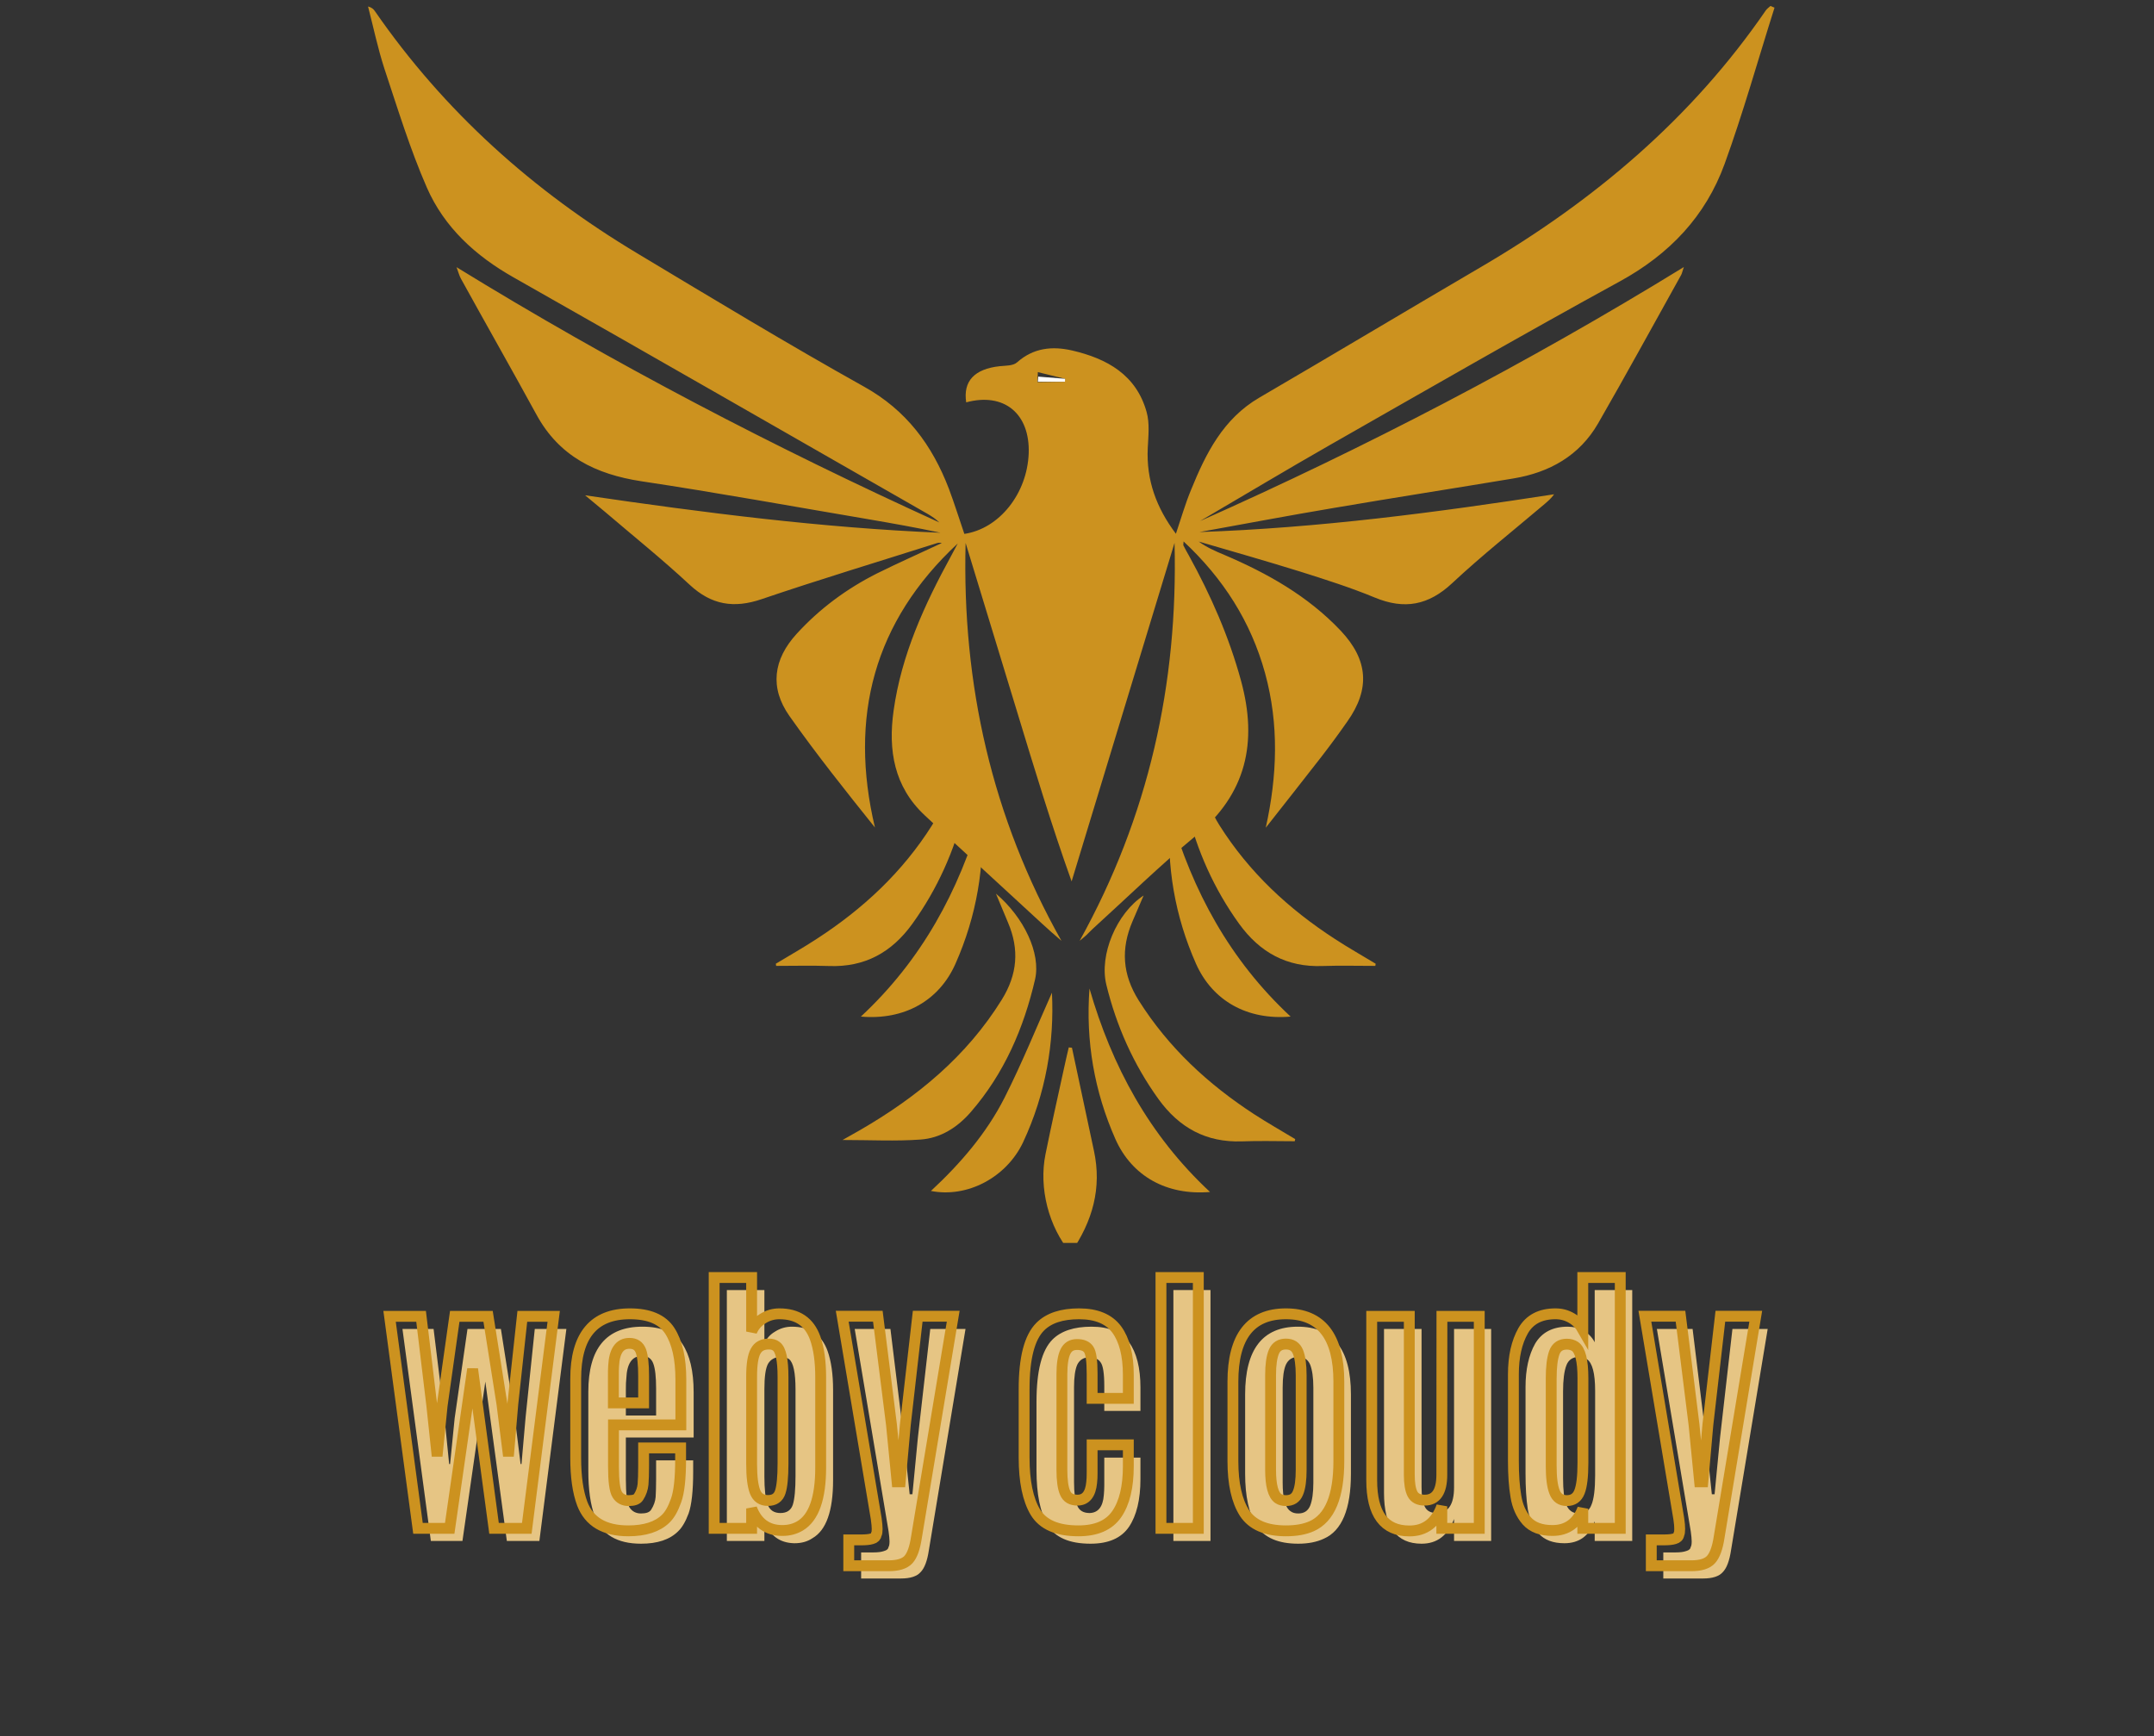 <svg xmlns="http://www.w3.org/2000/svg" xmlns:xlink="http://www.w3.org/1999/xlink" width="98" zoomAndPan="magnify" viewBox="0 0 73.5 59.25" height="79" preserveAspectRatio="xMidYMid meet" version="1.0"><rect x="0" y="0" width="73.5" height="59.25" fill="#333333" stroke="none"/><defs><g/><clipPath id="1eecbcd9ab"><path d="M 12.559 0.195 L 60.699 0.195 L 60.699 33 L 12.559 33 Z M 12.559 0.195 " clip-rule="nonzero"/></clipPath><clipPath id="1f8d7f1398"><path d="M 35 35 L 38 35 L 38 42.414 L 35 42.414 Z M 35 35 " clip-rule="nonzero"/></clipPath></defs><g clip-path="url(#1eecbcd9ab)"><path fill="#cc921f" d="M 12.559 0.223 C 12.742 0.93 12.891 1.648 13.117 2.344 C 13.57 3.707 13.992 5.09 14.566 6.402 C 15.16 7.758 16.223 8.73 17.523 9.465 C 22.246 12.141 26.953 14.848 31.664 17.543 C 31.801 17.625 31.934 17.711 32.051 17.828 C 26.422 15.266 20.945 12.418 15.578 9.117 C 15.652 9.316 15.676 9.418 15.727 9.508 C 16.582 11.059 17.457 12.598 18.305 14.148 C 19.082 15.574 20.328 16.184 21.879 16.422 C 24.477 16.812 27.066 17.285 29.656 17.723 C 30.473 17.863 31.285 18.008 32.094 18.18 C 28.035 18.012 24.016 17.496 19.965 16.902 C 20.199 17.098 20.43 17.285 20.66 17.48 C 21.621 18.301 22.609 19.094 23.535 19.957 C 24.277 20.645 25.043 20.77 25.992 20.445 C 27.957 19.777 29.949 19.176 31.93 18.547 C 31.992 18.523 32.062 18.512 32.137 18.531 C 31.398 18.879 30.652 19.207 29.922 19.57 C 28.891 20.09 27.969 20.77 27.188 21.625 C 26.383 22.504 26.258 23.469 26.938 24.434 C 27.852 25.73 28.844 26.977 29.855 28.238 C 28.961 24.465 29.816 21.211 32.68 18.547 C 32.605 18.688 32.527 18.832 32.453 18.973 C 31.543 20.637 30.758 22.348 30.492 24.25 C 30.301 25.602 30.508 26.844 31.551 27.82 C 32.668 28.867 33.801 29.898 34.926 30.938 C 35.352 31.328 35.766 31.723 36.219 32.105 C 33.848 27.895 32.824 23.355 32.949 18.527 C 33.535 20.453 34.125 22.379 34.711 24.305 C 35.297 26.23 35.879 28.156 36.566 30.078 C 37.738 26.227 38.906 22.379 40.078 18.527 C 40.203 23.344 39.188 27.875 36.84 32.105 C 36.918 32.043 36.992 31.98 37.066 31.914 C 37.141 31.844 37.211 31.766 37.289 31.695 C 38.457 30.633 39.59 29.527 40.801 28.523 C 42.535 27.09 42.918 25.328 42.348 23.234 C 41.938 21.73 41.32 20.324 40.574 18.969 C 40.508 18.852 40.441 18.734 40.383 18.617 C 40.371 18.594 40.383 18.562 40.387 18.477 C 41.742 19.742 42.684 21.215 43.168 22.973 C 43.645 24.719 43.586 26.465 43.191 28.246 C 43.82 27.445 44.453 26.645 45.078 25.84 C 45.387 25.441 45.688 25.031 45.977 24.617 C 46.762 23.508 46.684 22.512 45.746 21.52 C 44.629 20.34 43.246 19.562 41.773 18.934 C 41.473 18.809 41.176 18.68 40.902 18.48 C 42.066 18.82 43.23 19.152 44.387 19.512 C 45.238 19.781 46.09 20.051 46.91 20.391 C 47.926 20.812 48.746 20.656 49.555 19.898 C 50.566 18.953 51.652 18.094 52.707 17.199 C 52.82 17.102 52.93 17.008 53.031 16.867 C 49.016 17.488 44.996 18.016 40.93 18.156 C 42.461 17.879 43.988 17.59 45.523 17.332 C 47.559 16.984 49.598 16.668 51.637 16.328 C 52.871 16.125 53.895 15.551 54.531 14.449 C 55.496 12.773 56.422 11.074 57.363 9.387 C 57.391 9.34 57.398 9.285 57.457 9.113 C 52.086 12.414 46.605 15.266 40.949 17.781 C 42.422 16.918 43.887 16.039 45.371 15.191 C 48.668 13.312 51.953 11.418 55.281 9.598 C 56.969 8.672 58.199 7.379 58.848 5.594 C 59.484 3.844 59.988 2.039 60.551 0.262 C 60.504 0.242 60.461 0.223 60.414 0.203 C 60.359 0.254 60.293 0.297 60.254 0.355 C 57.719 4.047 54.387 6.855 50.551 9.102 C 48.023 10.582 45.508 12.09 42.977 13.566 C 41.734 14.289 41.145 15.477 40.637 16.727 C 40.445 17.191 40.305 17.68 40.125 18.215 C 39.457 17.328 39.113 16.383 39.164 15.297 C 39.184 14.883 39.234 14.445 39.125 14.059 C 38.773 12.793 37.777 12.238 36.586 11.961 C 35.906 11.805 35.266 11.867 34.703 12.367 C 34.574 12.484 34.316 12.477 34.117 12.496 C 33.25 12.59 32.859 13.004 32.969 13.73 C 34.258 13.383 35.148 14.109 35.102 15.469 C 35.051 16.84 34.102 18.043 32.906 18.219 C 32.73 17.707 32.57 17.188 32.379 16.68 C 31.809 15.191 30.93 14 29.484 13.195 C 26.875 11.738 24.316 10.188 21.75 8.648 C 18.195 6.52 15.164 3.809 12.797 0.387 C 12.75 0.316 12.691 0.254 12.559 0.223 Z M 35.402 13.039 L 35.414 12.699 L 36.344 12.926 L 36.336 13.027 Z M 35.402 13.039 " fill-opacity="1" fill-rule="nonzero"/></g><path fill="#cc921f" d="M 28.75 38.902 C 29.703 38.902 30.562 38.949 31.41 38.887 C 32.098 38.84 32.676 38.469 33.129 37.945 C 34.266 36.633 34.934 35.086 35.32 33.418 C 35.52 32.531 34.941 31.305 33.984 30.496 C 34.145 30.879 34.273 31.184 34.398 31.488 C 34.785 32.398 34.719 33.25 34.184 34.113 C 32.98 36.055 31.289 37.441 29.344 38.566 C 29.172 38.664 28.996 38.762 28.75 38.902 Z M 28.75 38.902 " fill-opacity="1" fill-rule="nonzero"/><path fill="#cc921f" d="M 44.195 38.871 C 43.727 38.59 43.254 38.32 42.801 38.027 C 41.223 37 39.875 35.754 38.859 34.145 C 38.297 33.254 38.242 32.379 38.645 31.438 C 38.766 31.156 38.887 30.875 39.023 30.559 C 38.098 31.164 37.504 32.586 37.75 33.598 C 38.094 35.012 38.676 36.32 39.531 37.508 C 40.238 38.484 41.156 38.992 42.379 38.949 C 42.98 38.926 43.582 38.945 44.18 38.945 C 44.184 38.922 44.188 38.895 44.195 38.871 Z M 44.195 38.871 " fill-opacity="1" fill-rule="nonzero"/><g clip-path="url(#1f8d7f1398)"><path fill="#cc921f" d="M 36.535 42.758 C 37.285 41.676 37.602 40.539 37.328 39.27 C 37.078 38.098 36.828 36.926 36.578 35.754 C 36.543 35.75 36.508 35.746 36.469 35.742 C 36.418 35.969 36.359 36.199 36.312 36.43 C 36.098 37.414 35.875 38.398 35.676 39.383 C 35.441 40.531 35.781 41.867 36.535 42.758 Z M 36.535 42.758 " fill-opacity="1" fill-rule="nonzero"/></g><path fill="#cc921f" d="M 35.895 33.875 C 35.387 35.012 34.883 36.262 34.277 37.461 C 33.664 38.668 32.781 39.699 31.766 40.641 C 33.004 40.887 34.344 40.18 34.91 38.98 C 35.688 37.32 35.98 35.562 35.895 33.875 Z M 35.895 33.875 " fill-opacity="1" fill-rule="nonzero"/><path fill="#cc921f" d="M 37.176 33.734 C 37.043 35.531 37.34 37.242 38.062 38.875 C 38.625 40.137 39.809 40.801 41.289 40.676 C 39.211 38.742 37.941 36.383 37.176 33.734 Z M 37.176 33.734 " fill-opacity="1" fill-rule="nonzero"/><path fill="#cc921f" d="M 46.941 32.887 C 46.477 32.605 46.004 32.34 45.551 32.043 C 43.973 31.02 42.625 29.77 41.609 28.16 C 41.047 27.27 40.992 26.395 41.395 25.453 C 41.516 25.172 41.637 24.891 41.773 24.574 C 40.848 25.18 40.254 26.605 40.5 27.617 C 40.844 29.027 41.426 30.336 42.281 31.523 C 42.988 32.5 43.906 33.012 45.129 32.965 C 45.727 32.945 46.332 32.961 46.93 32.961 C 46.934 32.938 46.938 32.914 46.941 32.887 Z M 46.941 32.887 " fill-opacity="1" fill-rule="nonzero"/><path fill="#cc921f" d="M 39.926 27.754 C 39.793 29.547 40.09 31.262 40.812 32.891 C 41.375 34.152 42.559 34.82 44.039 34.691 C 41.961 32.758 40.691 30.402 39.926 27.754 Z M 39.926 27.754 " fill-opacity="1" fill-rule="nonzero"/><path fill="#cc921f" d="M 26.473 32.887 C 26.938 32.605 27.41 32.34 27.863 32.043 C 29.441 31.02 30.789 29.77 31.805 28.16 C 32.367 27.27 32.422 26.395 32.02 25.453 C 31.898 25.172 31.777 24.891 31.641 24.574 C 32.566 25.18 33.16 26.605 32.914 27.617 C 32.57 29.027 31.988 30.336 31.133 31.523 C 30.43 32.5 29.508 33.012 28.285 32.965 C 27.688 32.945 27.086 32.961 26.484 32.961 C 26.48 32.938 26.477 32.914 26.473 32.887 Z M 26.473 32.887 " fill-opacity="1" fill-rule="nonzero"/><path fill="#cc921f" d="M 33.488 27.754 C 33.621 29.547 33.324 31.262 32.602 32.891 C 32.043 34.152 30.855 34.82 29.375 34.691 C 31.453 32.758 32.723 30.402 33.488 27.754 Z M 33.488 27.754 " fill-opacity="1" fill-rule="nonzero"/><path fill="#ffffff" d="M 35.414 13.027 C 35.723 13.027 36.031 13.027 36.34 13.027 C 36.34 12.992 36.344 12.961 36.344 12.926 C 36.039 12.902 35.73 12.875 35.426 12.852 C 35.422 12.91 35.418 12.969 35.414 13.027 Z M 35.414 13.027 " fill-opacity="1" fill-rule="nonzero"/><g fill="#e6c584" fill-opacity="1"><g transform="translate(13.514, 52.585)"><g><path d="M 3.781 0 L 3.047 -5.438 L 2.266 0 L 1.188 0 L 0.219 -7.234 L 1.281 -7.234 L 1.656 -4.188 L 1.812 -2.625 L 1.844 -2.625 L 2 -4.188 L 2.438 -7.234 L 3.578 -7.234 L 4.047 -4.25 L 4.25 -2.625 L 4.281 -2.625 L 4.422 -4.234 L 4.734 -7.234 L 5.812 -7.234 L 4.891 0 Z M 3.781 0 "/></g></g></g><g fill="#e6c584" fill-opacity="1"><g transform="translate(19.544, 52.585)"><g><path d="M 2.328 0.094 C 1.516 0.094 0.988 -0.219 0.75 -0.844 C 0.602 -1.238 0.531 -1.758 0.531 -2.406 L 0.531 -5.094 C 0.531 -6.57 1.145 -7.312 2.375 -7.312 C 3.031 -7.312 3.484 -7.117 3.734 -6.734 C 3.992 -6.348 4.125 -5.797 4.125 -5.078 L 4.125 -3.531 L 1.812 -3.531 L 1.812 -2.109 C 1.812 -1.609 1.852 -1.285 1.938 -1.141 C 2.031 -1.004 2.16 -0.938 2.328 -0.938 C 2.504 -0.938 2.617 -0.977 2.672 -1.062 C 2.766 -1.207 2.816 -1.352 2.828 -1.5 C 2.836 -1.645 2.844 -1.848 2.844 -2.109 L 2.844 -2.75 L 4.109 -2.75 L 4.109 -2.359 C 4.109 -1.703 4.055 -1.227 3.953 -0.938 C 3.848 -0.656 3.727 -0.453 3.594 -0.328 C 3.312 -0.047 2.891 0.094 2.328 0.094 Z M 1.812 -4.281 L 2.844 -4.281 L 2.844 -5.203 C 2.844 -5.598 2.812 -5.879 2.75 -6.047 C 2.688 -6.223 2.562 -6.312 2.375 -6.312 C 2.363 -6.312 2.359 -6.312 2.359 -6.312 C 2.023 -6.312 1.848 -6.055 1.828 -5.547 C 1.816 -5.453 1.812 -5.328 1.812 -5.172 Z M 1.812 -4.281 "/></g></g></g><g fill="#e6c584" fill-opacity="1"><g transform="translate(24.161, 52.585)"><g><path d="M 1.922 -0.672 L 1.922 0 L 0.641 0 L 0.641 -8.562 L 1.922 -8.562 L 1.922 -6.719 C 1.984 -6.895 2.102 -7.035 2.281 -7.141 C 2.457 -7.254 2.648 -7.312 2.859 -7.312 C 3.473 -7.312 3.879 -7.035 4.078 -6.484 C 4.203 -6.129 4.266 -5.688 4.266 -5.156 L 4.266 -2.094 C 4.266 -2.082 4.266 -2.078 4.266 -2.078 C 4.266 -1.023 4.031 -0.363 3.562 -0.094 C 3.395 0.02 3.191 0.078 2.953 0.078 C 2.953 0.078 2.945 0.078 2.938 0.078 C 2.445 0.066 2.109 -0.18 1.922 -0.672 Z M 1.922 -2.203 C 1.922 -1.766 1.957 -1.445 2.031 -1.25 C 2.102 -1.051 2.25 -0.953 2.469 -0.953 C 2.688 -0.953 2.828 -1.047 2.891 -1.234 C 2.953 -1.43 2.984 -1.758 2.984 -2.219 L 2.984 -5.172 C 2.984 -5.742 2.91 -6.086 2.766 -6.203 C 2.691 -6.254 2.602 -6.281 2.5 -6.281 C 2.289 -6.281 2.141 -6.203 2.047 -6.047 C 1.961 -5.891 1.922 -5.598 1.922 -5.172 Z M 1.922 -2.203 "/></g></g></g><g fill="#e6c584" fill-opacity="1"><g transform="translate(28.962, 52.585)"><g><path d="M 0.422 1.281 L 0.422 0.391 L 0.844 0.391 C 1 0.391 1.117 0.375 1.203 0.344 C 1.297 0.32 1.348 0.273 1.359 0.203 C 1.379 0.172 1.391 0.109 1.391 0.016 C 1.391 -0.066 1.379 -0.18 1.359 -0.328 L 0.203 -7.234 L 1.422 -7.234 L 1.875 -3.531 L 2.078 -1.594 L 2.172 -1.594 L 2.359 -3.531 L 2.781 -7.234 L 3.984 -7.234 L 2.734 0.312 C 2.68 0.676 2.586 0.926 2.453 1.062 C 2.328 1.207 2.102 1.281 1.781 1.281 Z M 0.422 1.281 "/></g></g></g><g fill="#e6c584" fill-opacity="1"><g transform="translate(33.068, 52.585)"><g/></g></g><g fill="#e6c584" fill-opacity="1"><g transform="translate(34.837, 52.585)"><g><path d="M 2.375 0.094 C 1.656 0.094 1.164 -0.117 0.906 -0.547 C 0.656 -0.984 0.531 -1.602 0.531 -2.406 L 0.531 -4.75 C 0.531 -5.801 0.711 -6.508 1.078 -6.875 C 1.367 -7.164 1.812 -7.312 2.406 -7.312 C 3 -7.312 3.426 -7.133 3.688 -6.781 C 3.945 -6.426 4.078 -5.91 4.078 -5.234 L 4.078 -4.438 L 2.844 -4.438 L 2.844 -5.281 C 2.844 -5.719 2.801 -5.988 2.719 -6.094 C 2.645 -6.207 2.516 -6.266 2.328 -6.266 C 2.141 -6.266 2.004 -6.18 1.922 -6.016 C 1.848 -5.848 1.812 -5.594 1.812 -5.25 L 1.812 -2 C 1.812 -1.645 1.848 -1.379 1.922 -1.203 C 1.992 -1.035 2.133 -0.953 2.344 -0.953 C 2.633 -0.961 2.797 -1.164 2.828 -1.562 C 2.836 -1.656 2.844 -1.766 2.844 -1.891 C 2.844 -1.922 2.844 -1.953 2.844 -1.984 L 2.844 -2.844 L 4.078 -2.844 L 4.078 -2.109 C 4.078 -1.41 3.945 -0.867 3.688 -0.484 C 3.426 -0.098 2.988 0.094 2.375 0.094 Z M 2.375 0.094 "/></g></g></g><g fill="#e6c584" fill-opacity="1"><g transform="translate(39.383, 52.585)"><g><path d="M 0.656 0 L 0.656 -8.562 L 1.922 -8.562 L 1.922 0 Z M 0.656 0 "/></g></g></g><g fill="#e6c584" fill-opacity="1"><g transform="translate(41.956, 52.585)"><g><path d="M 2.344 -0.938 C 2.539 -0.938 2.676 -1.023 2.75 -1.203 C 2.82 -1.379 2.859 -1.641 2.859 -1.984 L 2.859 -5.234 C 2.859 -5.578 2.82 -5.836 2.75 -6.016 C 2.676 -6.191 2.539 -6.281 2.344 -6.281 C 2.145 -6.281 2.004 -6.191 1.922 -6.016 C 1.848 -5.848 1.812 -5.586 1.812 -5.234 L 1.812 -1.984 C 1.812 -1.461 1.898 -1.141 2.078 -1.016 C 2.148 -0.961 2.238 -0.938 2.344 -0.938 Z M 2.344 0.094 C 1.664 0.094 1.191 -0.109 0.922 -0.516 C 0.66 -0.93 0.531 -1.523 0.531 -2.297 L 0.531 -5 C 0.531 -6.539 1.129 -7.312 2.328 -7.312 C 3.535 -7.312 4.141 -6.539 4.141 -5 L 4.141 -2.297 C 4.141 -1.086 3.832 -0.348 3.219 -0.078 C 2.977 0.035 2.688 0.094 2.344 0.094 Z M 2.344 0.094 "/></g></g></g><g fill="#e6c584" fill-opacity="1"><g transform="translate(46.632, 52.585)"><g><path d="M 1.875 0.094 C 1.02 0.094 0.594 -0.484 0.594 -1.641 L 0.594 -7.234 L 1.875 -7.234 L 1.875 -1.844 C 1.875 -1.539 1.91 -1.316 1.984 -1.172 C 2.055 -1.023 2.191 -0.953 2.391 -0.953 C 2.785 -0.953 2.984 -1.242 2.984 -1.828 L 2.984 -7.234 L 4.25 -7.234 L 4.25 0 L 2.984 0 L 2.984 -0.75 C 2.773 -0.188 2.406 0.094 1.875 0.094 Z M 1.875 0.094 "/></g></g></g><g fill="#e6c584" fill-opacity="1"><g transform="translate(51.524, 52.585)"><g><path d="M 1.859 0.078 C 1.473 0.078 1.18 -0.031 0.984 -0.25 C 0.797 -0.469 0.672 -0.742 0.609 -1.078 C 0.555 -1.422 0.531 -1.832 0.531 -2.312 L 0.531 -5.25 C 0.531 -5.852 0.641 -6.348 0.859 -6.734 C 1.086 -7.117 1.457 -7.312 1.969 -7.312 C 2.164 -7.312 2.348 -7.266 2.516 -7.172 C 2.68 -7.078 2.805 -6.945 2.891 -6.781 L 2.891 -8.562 L 4.172 -8.562 L 4.172 0 L 2.891 0 L 2.891 -0.672 C 2.703 -0.172 2.359 0.078 1.859 0.078 Z M 1.812 -2.141 C 1.812 -1.734 1.848 -1.43 1.922 -1.234 C 2.004 -1.035 2.148 -0.938 2.359 -0.938 C 2.566 -0.938 2.707 -1.035 2.781 -1.234 C 2.863 -1.43 2.906 -1.766 2.906 -2.234 L 2.906 -5.125 C 2.906 -5.719 2.812 -6.078 2.625 -6.203 C 2.551 -6.254 2.461 -6.281 2.359 -6.281 C 2.141 -6.281 1.992 -6.18 1.922 -5.984 C 1.848 -5.785 1.812 -5.492 1.812 -5.109 Z M 1.812 -2.141 "/></g></g></g><g fill="#e6c584" fill-opacity="1"><g transform="translate(56.334, 52.585)"><g><path d="M 0.422 1.281 L 0.422 0.391 L 0.844 0.391 C 1 0.391 1.117 0.375 1.203 0.344 C 1.297 0.32 1.348 0.273 1.359 0.203 C 1.379 0.172 1.391 0.109 1.391 0.016 C 1.391 -0.066 1.379 -0.18 1.359 -0.328 L 0.203 -7.234 L 1.422 -7.234 L 1.875 -3.531 L 2.078 -1.594 L 2.172 -1.594 L 2.359 -3.531 L 2.781 -7.234 L 3.984 -7.234 L 2.734 0.312 C 2.68 0.676 2.586 0.926 2.453 1.062 C 2.328 1.207 2.102 1.281 1.781 1.281 Z M 0.422 1.281 "/></g></g></g><path stroke-linecap="butt" transform="matrix(0.741, 0, 0, 0.741, 4.491, 41.78)" fill="none" stroke-linejoin="miter" d="M 16.689 14 L 15.703 6.663 L 14.648 14 L 13.187 14 L 11.879 4.237 L 13.33 4.237 L 13.825 8.356 L 14.047 10.45 L 14.089 10.45 L 14.3 8.351 L 14.88 4.237 L 16.415 4.237 L 17.053 8.272 L 17.327 10.45 L 17.37 10.45 L 17.554 8.277 L 17.992 4.237 L 19.437 4.237 L 18.198 14 Z M 22.871 14.116 C 21.774 14.116 21.067 13.699 20.75 12.861 C 20.55 12.328 20.45 11.626 20.45 10.751 L 20.45 7.112 C 20.45 5.118 21.283 4.121 22.945 4.121 C 23.831 4.121 24.442 4.38 24.785 4.907 C 25.123 5.434 25.292 6.178 25.292 7.149 L 25.292 9.237 L 22.19 9.237 L 22.19 11.157 C 22.19 11.832 22.248 12.265 22.364 12.449 C 22.48 12.634 22.66 12.723 22.892 12.723 C 23.124 12.723 23.277 12.671 23.345 12.56 C 23.467 12.37 23.53 12.175 23.551 11.974 C 23.567 11.774 23.577 11.505 23.577 11.157 L 23.577 10.297 L 25.281 10.297 L 25.281 10.819 C 25.281 11.7 25.212 12.338 25.07 12.723 C 24.933 13.108 24.775 13.388 24.59 13.562 C 24.21 13.931 23.635 14.116 22.871 14.116 Z M 22.185 8.224 L 23.577 8.224 L 23.577 6.974 C 23.577 6.442 23.535 6.062 23.451 5.83 C 23.361 5.598 23.192 5.482 22.929 5.482 C 22.929 5.482 22.923 5.482 22.923 5.482 C 22.475 5.482 22.233 5.825 22.196 6.516 C 22.185 6.647 22.185 6.816 22.185 7.022 Z M 28.551 13.087 L 28.551 14 L 26.826 14 L 26.826 2.449 L 28.551 2.449 L 28.551 4.939 C 28.651 4.696 28.815 4.501 29.057 4.348 C 29.295 4.195 29.553 4.121 29.827 4.121 C 30.661 4.121 31.209 4.49 31.478 5.239 C 31.647 5.714 31.731 6.315 31.731 7.043 L 31.731 11.173 C 31.731 11.183 31.731 11.194 31.731 11.199 C 31.731 12.613 31.415 13.504 30.787 13.884 C 30.55 14.026 30.281 14.1 29.965 14.1 C 29.959 14.1 29.949 14.1 29.933 14.1 C 29.268 14.089 28.81 13.752 28.551 13.087 Z M 28.551 11.03 C 28.551 11.621 28.604 12.048 28.709 12.317 C 28.815 12.586 29.01 12.718 29.305 12.718 C 29.601 12.718 29.785 12.586 29.87 12.328 C 29.954 12.075 29.996 11.632 29.996 11.015 L 29.996 7.017 C 29.996 6.241 29.896 5.772 29.69 5.619 C 29.601 5.545 29.485 5.514 29.342 5.514 C 29.057 5.514 28.857 5.619 28.736 5.841 C 28.614 6.057 28.551 6.447 28.551 7.011 Z M 33.024 15.724 L 33.024 14.533 L 33.588 14.533 C 33.81 14.533 33.973 14.517 34.094 14.48 C 34.216 14.448 34.279 14.38 34.295 14.274 C 34.321 14.232 34.332 14.147 34.332 14.031 C 34.332 13.915 34.316 13.757 34.289 13.557 L 32.723 4.232 L 34.363 4.232 L 34.991 9.227 L 35.249 11.858 L 35.392 11.858 L 35.629 9.227 L 36.199 4.232 L 37.834 4.232 L 36.141 14.416 C 36.067 14.907 35.946 15.25 35.772 15.44 C 35.597 15.63 35.292 15.724 34.859 15.724 Z M 43.599 14.116 C 42.623 14.116 41.964 13.831 41.615 13.251 C 41.273 12.676 41.099 11.837 41.099 10.746 L 41.099 7.581 C 41.099 6.162 41.346 5.208 41.842 4.712 C 42.238 4.316 42.834 4.121 43.63 4.121 C 44.432 4.121 45.007 4.364 45.365 4.844 C 45.719 5.329 45.898 6.025 45.898 6.938 L 45.898 8.014 L 44.231 8.014 L 44.231 6.88 C 44.231 6.284 44.179 5.914 44.073 5.761 C 43.968 5.608 43.788 5.535 43.535 5.535 C 43.282 5.535 43.103 5.645 42.997 5.872 C 42.892 6.094 42.839 6.442 42.839 6.906 L 42.839 11.305 C 42.839 11.785 42.887 12.143 42.987 12.365 C 43.082 12.592 43.272 12.702 43.556 12.702 C 43.941 12.702 44.158 12.428 44.21 11.89 C 44.226 11.764 44.231 11.616 44.231 11.447 C 44.231 11.405 44.231 11.357 44.231 11.31 L 44.231 10.155 L 45.898 10.155 L 45.898 11.141 C 45.898 12.096 45.719 12.834 45.365 13.346 C 45.007 13.863 44.421 14.116 43.599 14.116 Z M 47.401 14 L 47.401 2.449 L 49.121 2.449 L 49.121 14 Z M 53.161 12.723 C 53.43 12.723 53.614 12.607 53.709 12.37 C 53.81 12.133 53.857 11.779 53.857 11.31 L 53.857 6.943 C 53.857 6.468 53.804 6.11 53.709 5.872 C 53.609 5.63 53.424 5.514 53.156 5.514 C 52.887 5.514 52.702 5.63 52.602 5.867 C 52.501 6.104 52.449 6.463 52.449 6.943 L 52.449 11.31 C 52.449 12.027 52.57 12.465 52.802 12.628 C 52.897 12.692 53.018 12.723 53.161 12.723 Z M 53.161 14.116 C 52.238 14.116 51.605 13.842 51.246 13.293 C 50.893 12.739 50.714 11.943 50.714 10.904 L 50.714 7.249 C 50.714 5.165 51.526 4.121 53.156 4.121 C 54.78 4.121 55.592 5.165 55.592 7.249 L 55.592 10.904 C 55.592 12.528 55.176 13.53 54.337 13.905 C 54.015 14.047 53.625 14.116 53.161 14.116 Z M 58.841 14.121 C 57.681 14.121 57.106 13.346 57.106 11.785 L 57.106 4.237 L 58.836 4.237 L 58.836 11.521 C 58.836 11.922 58.883 12.222 58.984 12.418 C 59.084 12.607 59.268 12.702 59.543 12.702 C 60.07 12.702 60.334 12.312 60.334 11.531 L 60.339 4.237 L 62.058 4.237 L 62.058 14 L 60.334 14 L 60.334 12.987 C 60.06 13.741 59.564 14.121 58.841 14.121 Z M 65.429 14.1 C 64.901 14.1 64.511 13.952 64.247 13.657 C 63.989 13.362 63.82 12.987 63.746 12.534 C 63.667 12.08 63.63 11.531 63.63 10.883 L 63.63 6.906 C 63.63 6.088 63.783 5.424 64.078 4.902 C 64.379 4.38 64.875 4.121 65.566 4.121 C 65.835 4.121 66.077 4.184 66.304 4.316 C 66.526 4.443 66.7 4.622 66.826 4.844 L 66.826 2.449 L 68.551 2.449 L 68.551 14 L 66.826 14 L 66.826 13.098 C 66.568 13.762 66.099 14.1 65.429 14.1 Z M 65.371 11.115 C 65.371 11.653 65.418 12.059 65.524 12.323 C 65.624 12.592 65.814 12.723 66.093 12.723 C 66.373 12.723 66.568 12.592 66.673 12.323 C 66.779 12.059 66.832 11.611 66.832 10.988 L 66.832 7.08 C 66.832 6.278 66.71 5.793 66.468 5.624 C 66.362 5.556 66.241 5.519 66.093 5.519 C 65.798 5.519 65.608 5.651 65.513 5.914 C 65.418 6.183 65.371 6.574 65.371 7.101 Z M 69.98 15.724 L 69.98 14.533 L 70.55 14.533 C 70.766 14.533 70.935 14.517 71.051 14.48 C 71.172 14.448 71.241 14.38 71.251 14.274 C 71.278 14.232 71.288 14.147 71.288 14.031 C 71.288 13.915 71.278 13.757 71.246 13.557 L 69.685 4.232 L 71.325 4.232 L 71.948 9.227 L 72.206 11.858 L 72.354 11.858 L 72.586 9.227 L 73.161 4.232 L 74.791 4.232 L 73.103 14.416 C 73.029 14.907 72.902 15.25 72.728 15.44 C 72.554 15.63 72.254 15.724 71.816 15.724 Z M 69.98 15.724 " stroke="#cc921f" stroke-width="0.5" stroke-opacity="1" stroke-miterlimit="4"/></svg>